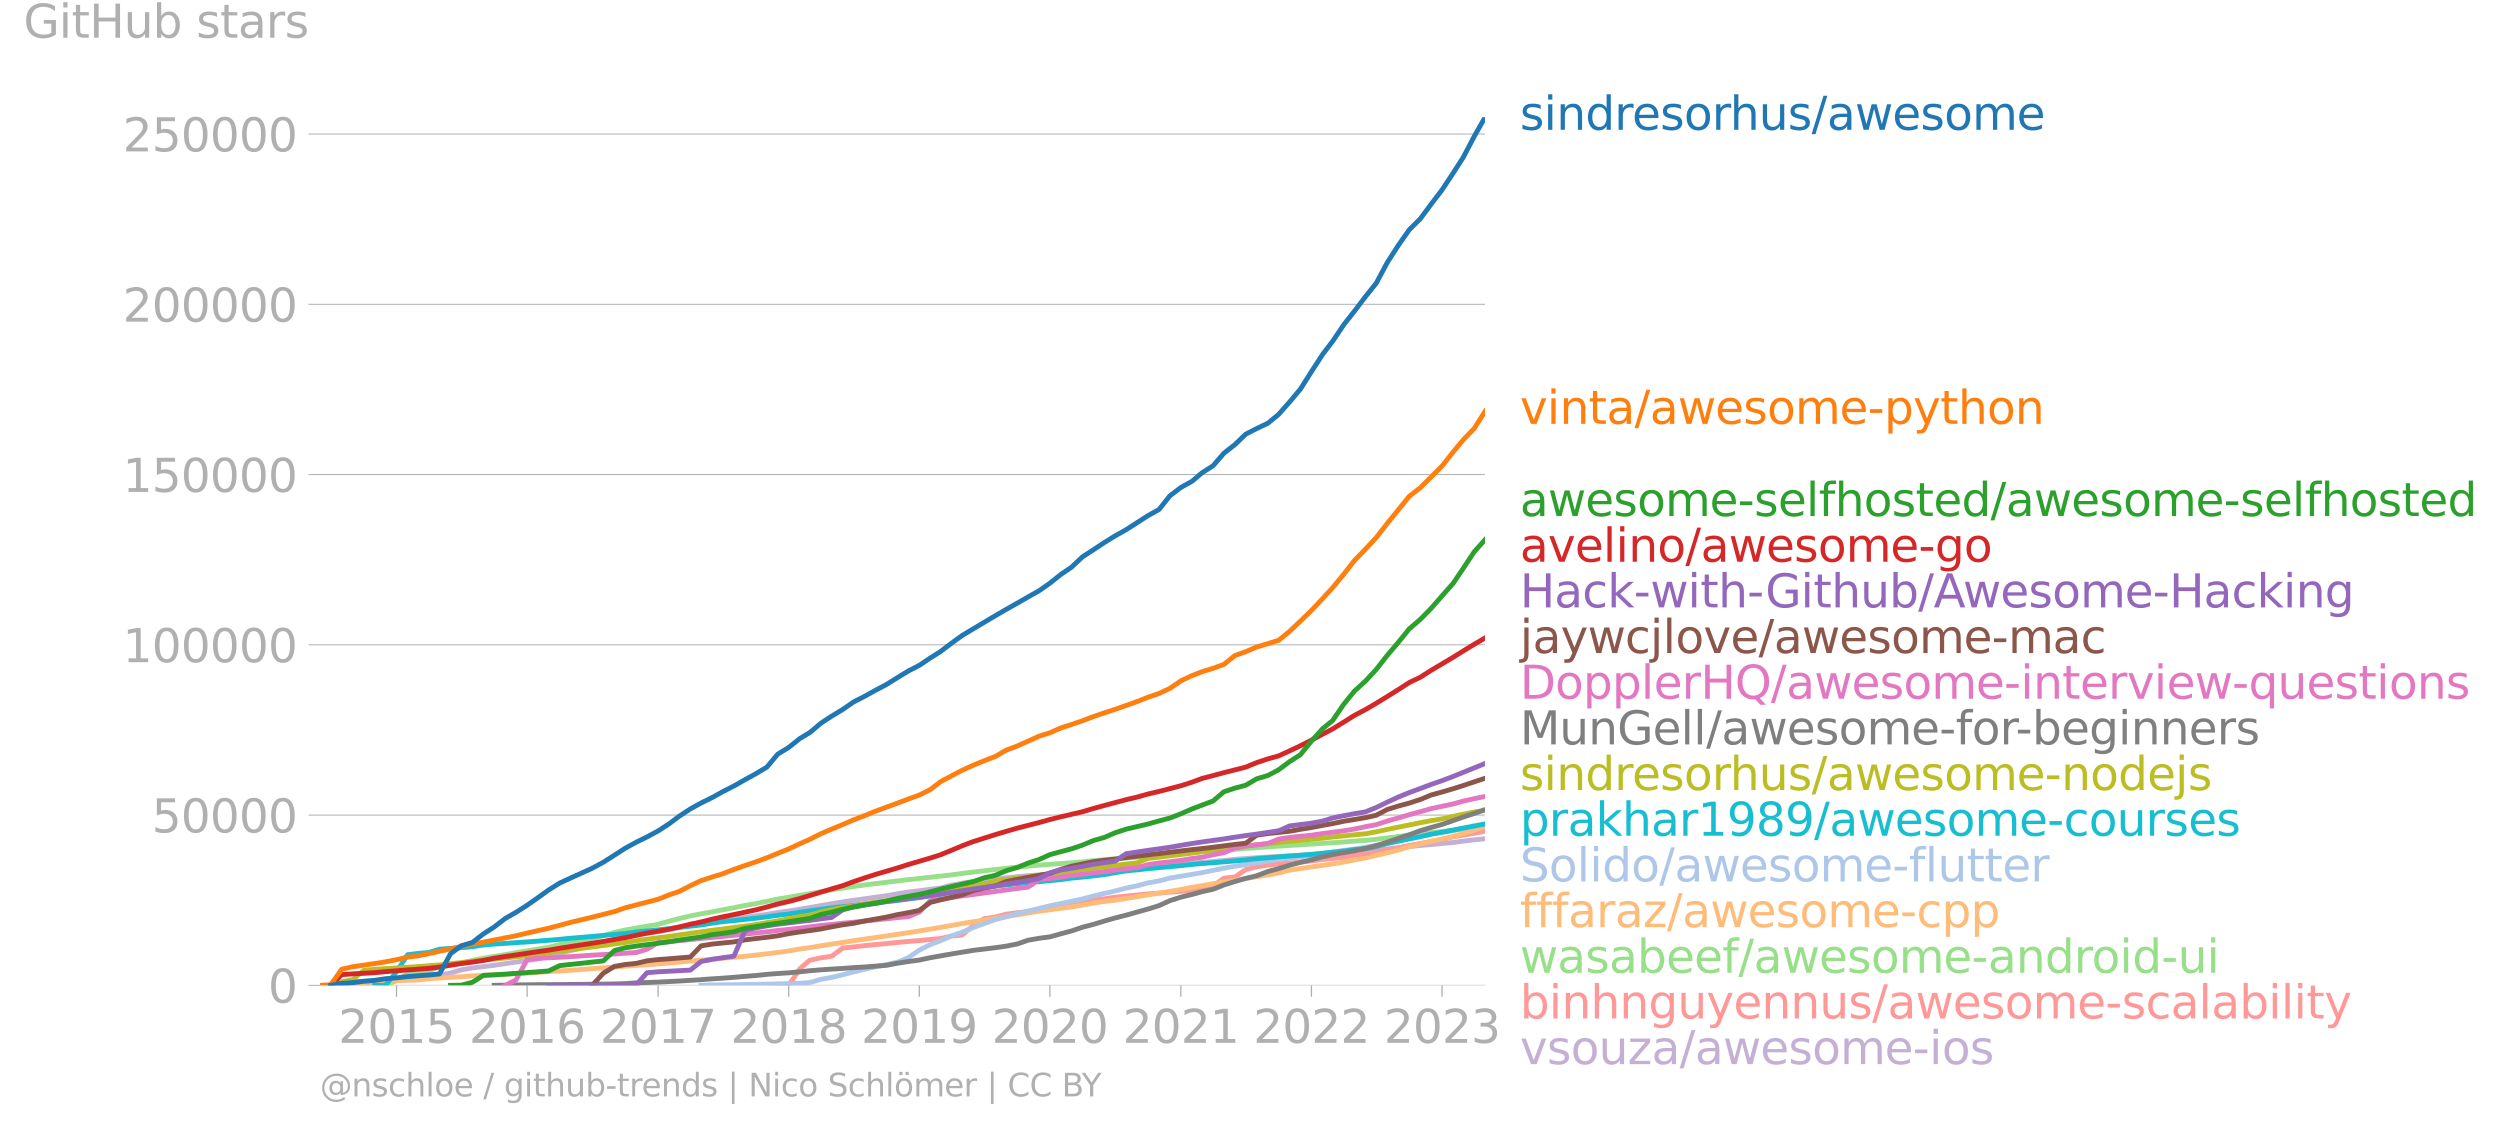 <svg xmlns="http://www.w3.org/2000/svg" xmlns:xlink="http://www.w3.org/1999/xlink" width="1021.771" height="460.762" viewBox="0 0 766.328 345.572"><defs><style>*{stroke-linejoin:round;stroke-linecap:butt}</style></defs><g id="figure_1"><path id="patch_1" d="M0 345.572h766.328V0H0v345.572z" style="fill:none"/><g id="axes_1"><path id="patch_2" d="M98.073 302.044h357.12V35.932H98.073v266.112z" style="fill:none"/><g id="matplotlib.axis_1"><g id="xtick_1"><g id="line2d_1"><defs><path id="m7d0ec78f55" d="M0 0v3.5" style="stroke:#b0b0b0;stroke-width:.4"/></defs><use xlink:href="#m7d0ec78f55" x="121.545" y="302.044" style="fill:#b0b0b0;stroke:#b0b0b0;stroke-width:.4"/></g><g id="text_1" style="fill:#b0b0b0" transform="matrix(.14 0 0 -.14 103.73 319.682)"><defs><path id="DejaVuSans-32" d="M1228 531h2203V0H469v531q359 372 979 998 621 627 780 809 303 340 423 576 121 236 121 464 0 372-261 606-261 235-680 235-297 0-627-103-329-103-704-313v638q381 153 712 231 332 78 607 78 725 0 1156-363 431-362 431-968 0-288-108-546-107-257-392-607-78-91-497-524-418-433-1181-1211z" transform="scale(.016)"/><path id="DejaVuSans-30" d="M2034 4250q-487 0-733-480-245-479-245-1442 0-959 245-1439 246-480 733-480 491 0 736 480 246 480 246 1439 0 963-246 1442-245 480-736 480zm0 500q785 0 1199-621 414-620 414-1801 0-1178-414-1799Q2819-91 2034-91q-784 0-1198 620-414 621-414 1799 0 1181 414 1801 414 621 1198 621z" transform="scale(.016)"/><path id="DejaVuSans-31" d="M794 531h1031v3560L703 3866v575l1116 225h631V531h1031V0H794v531z" transform="scale(.016)"/><path id="DejaVuSans-35" d="M691 4666h2478v-532H1269V2991q137 47 274 70 138 23 276 23 781 0 1237-428 457-428 457-1159 0-753-469-1171Q2575-91 1722-91q-294 0-599 50Q819 9 494 109v635q281-153 581-228t634-75q541 0 856 284 316 284 316 772 0 487-316 771-315 285-856 285-253 0-505-56-251-56-513-175v2344z" transform="scale(.016)"/></defs><use xlink:href="#DejaVuSans-32"/><use xlink:href="#DejaVuSans-30" x="63.623"/><use xlink:href="#DejaVuSans-31" x="127.246"/><use xlink:href="#DejaVuSans-35" x="190.869"/></g></g><g id="xtick_2"><use xlink:href="#m7d0ec78f55" id="line2d_2" x="161.578" y="302.044" style="fill:#b0b0b0;stroke:#b0b0b0;stroke-width:.4"/><g id="text_2" style="fill:#b0b0b0" transform="matrix(.14 0 0 -.14 143.763 319.682)"><defs><path id="DejaVuSans-36" d="M2113 2584q-425 0-674-291-248-290-248-796 0-503 248-796 249-292 674-292t673 292q248 293 248 796 0 506-248 796-248 291-673 291zm1253 1979v-575q-238 112-480 171-242 60-480 60-625 0-955-422-329-422-376-1275 184 272 462 417 279 145 613 145 703 0 1111-427 408-426 408-1160 0-719-425-1154Q2819-91 2113-91q-810 0-1238 620-428 621-428 1799 0 1106 525 1764t1409 658q238 0 480-47t505-140z" transform="scale(.016)"/></defs><use xlink:href="#DejaVuSans-32"/><use xlink:href="#DejaVuSans-30" x="63.623"/><use xlink:href="#DejaVuSans-31" x="127.246"/><use xlink:href="#DejaVuSans-36" x="190.869"/></g></g><g id="xtick_3"><use xlink:href="#m7d0ec78f55" id="line2d_3" x="201.721" y="302.044" style="fill:#b0b0b0;stroke:#b0b0b0;stroke-width:.4"/><g id="text_3" style="fill:#b0b0b0" transform="matrix(.14 0 0 -.14 183.906 319.682)"><defs><path id="DejaVuSans-37" d="M525 4666h3000v-269L1831 0h-659l1594 4134H525v532z" transform="scale(.016)"/></defs><use xlink:href="#DejaVuSans-32"/><use xlink:href="#DejaVuSans-30" x="63.623"/><use xlink:href="#DejaVuSans-31" x="127.246"/><use xlink:href="#DejaVuSans-37" x="190.869"/></g></g><g id="xtick_4"><use xlink:href="#m7d0ec78f55" id="line2d_4" x="241.755" y="302.044" style="fill:#b0b0b0;stroke:#b0b0b0;stroke-width:.4"/><g id="text_4" style="fill:#b0b0b0" transform="matrix(.14 0 0 -.14 223.94 319.682)"><defs><path id="DejaVuSans-38" d="M2034 2216q-450 0-708-241-257-241-257-662 0-422 257-663 258-241 708-241t709 242q260 243 260 662 0 421-258 662-257 241-711 241zm-631 268q-406 100-633 378-226 279-226 679 0 559 398 884 399 325 1092 325 697 0 1094-325t397-884q0-400-227-679-226-278-629-378 456-106 710-416 255-309 255-755 0-679-414-1042Q2806-91 2034-91q-771 0-1186 362-414 363-414 1042 0 446 256 755 257 310 713 416zm-231 997q0-362 226-565 227-203 636-203 407 0 636 203 230 203 230 565 0 363-230 566-229 203-636 203-409 0-636-203-226-203-226-566z" transform="scale(.016)"/></defs><use xlink:href="#DejaVuSans-32"/><use xlink:href="#DejaVuSans-30" x="63.623"/><use xlink:href="#DejaVuSans-31" x="127.246"/><use xlink:href="#DejaVuSans-38" x="190.869"/></g></g><g id="xtick_5"><use xlink:href="#m7d0ec78f55" id="line2d_5" x="281.788" y="302.044" style="fill:#b0b0b0;stroke:#b0b0b0;stroke-width:.4"/><g id="text_5" style="fill:#b0b0b0" transform="matrix(.14 0 0 -.14 263.973 319.682)"><defs><path id="DejaVuSans-39" d="M703 97v575q238-113 481-172 244-59 479-59 625 0 954 420 330 420 377 1277-181-269-460-413-278-144-615-144-700 0-1108 423-408 424-408 1159 0 718 425 1152 425 435 1131 435 810 0 1236-621 427-620 427-1801 0-1103-524-1761Q2575-91 1691-91q-238 0-482 47Q966 3 703 97zm1256 1978q425 0 673 290 249 291 249 798 0 503-249 795-248 292-673 292t-673-292q-248-292-248-795 0-507 248-798 248-290 673-290z" transform="scale(.016)"/></defs><use xlink:href="#DejaVuSans-32"/><use xlink:href="#DejaVuSans-30" x="63.623"/><use xlink:href="#DejaVuSans-31" x="127.246"/><use xlink:href="#DejaVuSans-39" x="190.869"/></g></g><g id="xtick_6"><use xlink:href="#m7d0ec78f55" id="line2d_6" x="321.822" y="302.044" style="fill:#b0b0b0;stroke:#b0b0b0;stroke-width:.4"/><g id="text_6" style="fill:#b0b0b0" transform="matrix(.14 0 0 -.14 304.007 319.682)"><use xlink:href="#DejaVuSans-32"/><use xlink:href="#DejaVuSans-30" x="63.623"/><use xlink:href="#DejaVuSans-32" x="127.246"/><use xlink:href="#DejaVuSans-30" x="190.869"/></g></g><g id="xtick_7"><use xlink:href="#m7d0ec78f55" id="line2d_7" x="361.965" y="302.044" style="fill:#b0b0b0;stroke:#b0b0b0;stroke-width:.4"/><g id="text_7" style="fill:#b0b0b0" transform="matrix(.14 0 0 -.14 344.15 319.682)"><use xlink:href="#DejaVuSans-32"/><use xlink:href="#DejaVuSans-30" x="63.623"/><use xlink:href="#DejaVuSans-32" x="127.246"/><use xlink:href="#DejaVuSans-31" x="190.869"/></g></g><g id="xtick_8"><use xlink:href="#m7d0ec78f55" id="line2d_8" x="401.998" y="302.044" style="fill:#b0b0b0;stroke:#b0b0b0;stroke-width:.4"/><g id="text_8" style="fill:#b0b0b0" transform="matrix(.14 0 0 -.14 384.183 319.682)"><use xlink:href="#DejaVuSans-32"/><use xlink:href="#DejaVuSans-30" x="63.623"/><use xlink:href="#DejaVuSans-32" x="127.246"/><use xlink:href="#DejaVuSans-32" x="190.869"/></g></g><g id="xtick_9"><use xlink:href="#m7d0ec78f55" id="line2d_9" x="442.031" y="302.044" style="fill:#b0b0b0;stroke:#b0b0b0;stroke-width:.4"/><g id="text_9" style="fill:#b0b0b0" transform="matrix(.14 0 0 -.14 424.216 319.682)"><defs><path id="DejaVuSans-33" d="M2597 2516q453-97 707-404 255-306 255-756 0-690-475-1069Q2609-91 1734-91q-293 0-604 58T488 141v609q262-153 574-231 313-78 654-78 593 0 904 234t311 681q0 413-289 645-289 233-804 233h-544v519h569q465 0 712 186t247 536q0 359-255 551-254 193-729 193-260 0-557-57-297-56-653-174v562q360 100 674 150t592 50q719 0 1137-327 419-326 419-882 0-388-222-655t-631-370z" transform="scale(.016)"/></defs><use xlink:href="#DejaVuSans-32"/><use xlink:href="#DejaVuSans-30" x="63.623"/><use xlink:href="#DejaVuSans-32" x="127.246"/><use xlink:href="#DejaVuSans-33" x="190.869"/></g></g></g><g id="matplotlib.axis_2"><g id="ytick_1"><path id="line2d_10" d="M98.073 302.044h357.12" clip-path="url(#pfaa4aaa381)" style="fill:none;stroke:#b0b0b0;stroke-width:.3;stroke-linecap:square"/><g id="line2d_11"><defs><path id="mae42eca75f" d="M0 0h-3.5" style="stroke:#b0b0b0;stroke-width:.3"/></defs><use xlink:href="#mae42eca75f" x="98.073" y="302.044" style="fill:#b0b0b0;stroke:#b0b0b0;stroke-width:.3"/></g><use xlink:href="#DejaVuSans-30" id="text_10" style="fill:#b0b0b0" transform="matrix(.14 0 0 -.14 82.166 307.363)"/></g><g id="ytick_2"><path id="line2d_12" d="M98.073 249.853h357.12" clip-path="url(#pfaa4aaa381)" style="fill:none;stroke:#b0b0b0;stroke-width:.3;stroke-linecap:square"/><use xlink:href="#mae42eca75f" id="line2d_13" x="98.073" y="249.853" style="fill:#b0b0b0;stroke:#b0b0b0;stroke-width:.3"/><g id="text_11" style="fill:#b0b0b0" transform="matrix(.14 0 0 -.14 46.536 255.172)"><use xlink:href="#DejaVuSans-35"/><use xlink:href="#DejaVuSans-30" x="63.623"/><use xlink:href="#DejaVuSans-30" x="127.246"/><use xlink:href="#DejaVuSans-30" x="190.869"/><use xlink:href="#DejaVuSans-30" x="254.492"/></g></g><g id="ytick_3"><path id="line2d_14" d="M98.073 197.661h357.12" clip-path="url(#pfaa4aaa381)" style="fill:none;stroke:#b0b0b0;stroke-width:.3;stroke-linecap:square"/><use xlink:href="#mae42eca75f" id="line2d_15" x="98.073" y="197.661" style="fill:#b0b0b0;stroke:#b0b0b0;stroke-width:.3"/><g id="text_12" style="fill:#b0b0b0" transform="matrix(.14 0 0 -.14 37.628 202.98)"><use xlink:href="#DejaVuSans-31"/><use xlink:href="#DejaVuSans-30" x="63.623"/><use xlink:href="#DejaVuSans-30" x="127.246"/><use xlink:href="#DejaVuSans-30" x="190.869"/><use xlink:href="#DejaVuSans-30" x="254.492"/><use xlink:href="#DejaVuSans-30" x="318.115"/></g></g><g id="ytick_4"><path id="line2d_16" d="M98.073 145.47h357.12" clip-path="url(#pfaa4aaa381)" style="fill:none;stroke:#b0b0b0;stroke-width:.3;stroke-linecap:square"/><use xlink:href="#mae42eca75f" id="line2d_17" x="98.073" y="145.469" style="fill:#b0b0b0;stroke:#b0b0b0;stroke-width:.3"/><g id="text_13" style="fill:#b0b0b0" transform="matrix(.14 0 0 -.14 37.628 150.788)"><use xlink:href="#DejaVuSans-31"/><use xlink:href="#DejaVuSans-35" x="63.623"/><use xlink:href="#DejaVuSans-30" x="127.246"/><use xlink:href="#DejaVuSans-30" x="190.869"/><use xlink:href="#DejaVuSans-30" x="254.492"/><use xlink:href="#DejaVuSans-30" x="318.115"/></g></g><g id="ytick_5"><path id="line2d_18" d="M98.073 93.278h357.12" clip-path="url(#pfaa4aaa381)" style="fill:none;stroke:#b0b0b0;stroke-width:.3;stroke-linecap:square"/><use xlink:href="#mae42eca75f" id="line2d_19" x="98.073" y="93.278" style="fill:#b0b0b0;stroke:#b0b0b0;stroke-width:.3"/><g id="text_14" style="fill:#b0b0b0" transform="matrix(.14 0 0 -.14 37.628 98.597)"><use xlink:href="#DejaVuSans-32"/><use xlink:href="#DejaVuSans-30" x="63.623"/><use xlink:href="#DejaVuSans-30" x="127.246"/><use xlink:href="#DejaVuSans-30" x="190.869"/><use xlink:href="#DejaVuSans-30" x="254.492"/><use xlink:href="#DejaVuSans-30" x="318.115"/></g></g><g id="ytick_6"><path id="line2d_20" d="M98.073 41.086h357.12" clip-path="url(#pfaa4aaa381)" style="fill:none;stroke:#b0b0b0;stroke-width:.3;stroke-linecap:square"/><use xlink:href="#mae42eca75f" id="line2d_21" x="98.073" y="41.086" style="fill:#b0b0b0;stroke:#b0b0b0;stroke-width:.3"/><g id="text_15" style="fill:#b0b0b0" transform="matrix(.14 0 0 -.14 37.628 46.405)"><use xlink:href="#DejaVuSans-32"/><use xlink:href="#DejaVuSans-35" x="63.623"/><use xlink:href="#DejaVuSans-30" x="127.246"/><use xlink:href="#DejaVuSans-30" x="190.869"/><use xlink:href="#DejaVuSans-30" x="254.492"/><use xlink:href="#DejaVuSans-30" x="318.115"/></g></g><g id="text_16" style="fill:#b0b0b0" transform="matrix(.14 0 0 -.14 7.2 11.563)"><defs><path id="DejaVuSans-47" d="M3809 666v1253H2778v519h1656V434q-365-259-806-392-440-133-940-133-1094 0-1712 639-617 640-617 1780 0 1144 617 1783 618 639 1712 639 456 0 867-113 411-112 758-331v-672q-350 297-744 447t-828 150q-857 0-1287-478-429-478-429-1425 0-944 429-1422 430-478 1287-478 334 0 596 58 263 58 472 180z" transform="scale(.016)"/><path id="DejaVuSans-69" d="M603 3500h575V0H603v3500zm0 1363h575v-729H603v729z" transform="scale(.016)"/><path id="DejaVuSans-74" d="M1172 4494v-994h1184v-447H1172V1153q0-428 117-550t477-122h590V0h-590q-666 0-919 248-253 249-253 905v1900H172v447h422v994h578z" transform="scale(.016)"/><path id="DejaVuSans-48" d="M628 4666h631V2753h2294v1913h631V0h-631v2222H1259V0H628v4666z" transform="scale(.016)"/><path id="DejaVuSans-75" d="M544 1381v2119h575V1403q0-497 193-746 194-248 582-248 465 0 735 297 271 297 271 810v1984h575V0h-575v538q-209-319-486-474-276-155-642-155-603 0-916 375-312 375-312 1097zm1447 2203z" transform="scale(.016)"/><path id="DejaVuSans-62" d="M3116 1747q0 634-261 995t-717 361q-457 0-718-361t-261-995q0-634 261-995t718-361q456 0 717 361t261 995zM1159 2969q182 312 458 463 277 152 661 152 638 0 1036-506 399-506 399-1331T3314 415Q2916-91 2278-91q-384 0-661 152-276 152-458 464V0H581v4863h578V2969z" transform="scale(.016)"/><path id="DejaVuSans-73" d="M2834 3397v-544q-243 125-506 187-262 63-544 63-428 0-642-131t-214-394q0-200 153-314t616-217l197-44q612-131 870-370t258-667q0-488-386-773Q2250-91 1575-91q-281 0-586 55T347 128v594q319-166 628-249 309-82 613-82 406 0 624 139 219 139 219 392 0 234-158 359-157 125-692 241l-200 47q-534 112-772 345-237 233-237 639 0 494 350 762 350 269 994 269 318 0 599-47 282-46 519-140z" transform="scale(.016)"/><path id="DejaVuSans-61" d="M2194 1759q-697 0-966-159t-269-544q0-306 202-486 202-179 548-179 479 0 768 339t289 901v128h-572zm1147 238V0h-575v531q-197-318-491-470T1556-91q-537 0-855 302-317 302-317 808 0 590 395 890 396 300 1180 300h807v57q0 397-261 614t-733 217q-300 0-585-72-284-72-546-216v532q315 122 612 182 297 61 578 61 760 0 1135-394 375-393 375-1193z" transform="scale(.016)"/><path id="DejaVuSans-72" d="M2631 2963q-97 56-211 82-114 27-251 27-488 0-749-317t-261-911V0H581v3500h578v-544q182 319 472 473 291 155 707 155 59 0 131-8 72-7 159-23l3-590z" transform="scale(.016)"/></defs><use xlink:href="#DejaVuSans-47"/><use xlink:href="#DejaVuSans-69" x="77.49"/><use xlink:href="#DejaVuSans-74" x="105.273"/><use xlink:href="#DejaVuSans-48" x="144.482"/><use xlink:href="#DejaVuSans-75" x="219.678"/><use xlink:href="#DejaVuSans-62" x="283.057"/><use xlink:href="#DejaVuSans-20" x="346.533"/><use xlink:href="#DejaVuSans-73" x="378.32"/><use xlink:href="#DejaVuSans-74" x="430.42"/><use xlink:href="#DejaVuSans-61" x="469.629"/><use xlink:href="#DejaVuSans-72" x="530.908"/><use xlink:href="#DejaVuSans-73" x="572.021"/></g></g><path id="line2d_22" d="m101.364 302.044 3.4-.77 3.4-.349 3.29-.113 3.4-.15 3.29-.147 3.4-.207 3.4-.224 3.072-.262 3.4-.554 3.29-.378 3.4-.603 3.291-1.004 3.4-.578 3.4-.42 3.29-.393 3.4-.514 3.291-.464 3.4-.504 3.4-.49 3.181-.82 3.4-.872 3.29-.822 3.4-.826 3.291-.972 3.4-.858 3.4-.838 3.29-.7 3.4-.582 3.291-.562 3.4-.508 3.4-.582 3.071-.666 3.4-.693 3.291-.579 3.4-.471 3.29-.46 3.4-.459 3.4-.452 3.291-.445 3.4-.49 3.29-.545 3.4-.465 3.4-.564 3.072-.494 3.4-.607 3.29-.564 3.4-.567 3.29-.473 3.401-.479 3.4-.492 3.29-.441 3.4-.601 3.291-.533 3.4-.399 3.4-.46 3.071-.368 3.4-.904 3.29-.573 3.4-.522 3.291-.432 3.4-.376 3.4-.32 3.29-.344 3.401-.3 3.29-.27 3.4-.266 3.4-.241 3.181-.246 3.4-.275 3.29-.346 3.401-.266 3.29-.256 3.4-.238 3.4-.253 3.291-.218 3.4-.191 3.29-.225 3.4-.273 3.4-.312 3.072-.225 3.4-.246 3.29-.314 3.4-.362 3.29-.254 3.4-.25 3.401-.204 3.29-.158 3.4-.223 3.29-.185 3.401-.202 3.4-.22 3.071-.166 3.4-.216 3.29-.232 3.4-.178 3.291-.305 3.4-.4 3.4-.358 3.29-.359 3.4-.34 3.291-.292 3.4-.317 3.4-.307 3.072-.424 3.4-.39 3.29-.33" clip-path="url(#pfaa4aaa381)" style="fill:none;stroke:#c5b0d5;stroke-width:1.5;stroke-linecap:square"/><path id="line2d_23" d="m238.355 302.044 3.4-.006 3.4-5.077 3.07-2.626 3.401-.723 3.29-.493 3.4-2.513 3.29-.344 3.401-.4 3.4-.333 3.29-.283 3.4-.36 3.291-.291 3.4-.288 3.4-.32 3.071-.292 3.4-.75 3.29-.356 3.4-2.896 3.291-2.078 3.4-.489 3.4-.902 3.29-.427 3.401-.357 3.29-.329 3.4-.3 3.4-.904 3.181-1.284 3.4-.465 3.29-.322 3.401-.327 3.29-.482 3.4-.349 3.4-.346 3.291-.314 3.4-.268 3.29-.286 3.4-.23 3.4-.28 3.072-.508 3.4-.864 3.29-2.383 3.4-.379 3.29-2.25 3.4-.88 3.401-.506 3.29-.342 3.4-.316 3.29-.26 3.401-.353 3.4-.474 3.071-.317 3.4-.305 3.29-.69 3.4-.303 3.291-.561 3.4-.747 3.4-.637 3.29-.699 3.4-.625 3.291-.613 3.4-.567 3.4-.883 3.072-.508 3.4-.572 3.29-.617" clip-path="url(#pfaa4aaa381)" style="fill:none;stroke:#ff9896;stroke-width:1.5;stroke-linecap:square"/><path id="line2d_24" d="m118.145 302.044 3.4-1.474 3.4-2.106 3.07-.36 3.401-.52 3.29-1.245 3.4-.528 3.291-.551 3.4-.871 3.4-.646 3.29-.577 3.4-.554 3.291-.596 3.4-.567 3.4-.527 3.181-.544 3.4-.852 3.29-.644 3.4-.647 3.291-.56 3.4-.861 3.4-.981 3.29-.752 3.4-.58 3.291-.594 3.4-.567 3.4-.972 3.071-.8 3.4-.806 3.291-.637 3.4-.594 3.29-.658 3.4-.627 3.4-.702 3.291-.548 3.4-.7 3.29-.682 3.4-.566 3.4-.59 3.072-.488 3.4-.623 3.29-.57 3.4-.558 3.29-.474 3.401-.47 3.4-.42 3.29-.398 3.4-.407 3.291-.41 3.4-.349 3.4-.396 3.071-.328 3.4-.385 3.29-.443 3.4-.415 3.291-.387 3.4-.394 3.4-.368 3.29-.363 3.401-.312 3.29-.286 3.4-.267 3.4-.245 3.181-.214 3.4-.297 3.29-.37 3.401-.281 3.29-.273 3.4-.255 3.4-.268 3.291-.288 3.4-.25 3.29-.285 3.4-.272 3.4-.287 3.072-.218 3.4-.276 3.29-.274 3.4-.24 3.29-.264 3.4-.224 3.401-.234 3.29-.253 3.4-.212 3.29-.196 3.401-.228 3.4-.223 3.071-.187 3.4-.23 3.29-.28 3.4-.217 3.291-.326 3.4-.44 3.4-.435 3.29-.41 3.4-.366 3.291-.382 3.4-.36 3.4-.396 3.072-.353 3.4-.397 3.29-.343" clip-path="url(#pfaa4aaa381)" style="fill:none;stroke:#98df8a;stroke-width:1.5;stroke-linecap:square"/><g id="text_17" style="fill:#1f77b4" transform="matrix(.14 0 0 -.14 465.907 39.796)"><defs><path id="DejaVuSans-6e" d="M3513 2113V0h-575v2094q0 497-194 743-194 247-581 247-466 0-735-297-269-296-269-809V0H581v3500h578v-544q207 316 486 472 280 156 646 156 603 0 912-373 310-373 310-1098z" transform="scale(.016)"/><path id="DejaVuSans-64" d="M2906 2969v1894h575V0h-575v525q-181-312-458-464-276-152-664-152-634 0-1033 506-398 507-398 1332t398 1331q399 506 1033 506 388 0 664-152 277-151 458-463zM947 1747q0-634 261-995t717-361q456 0 718 361 263 361 263 995t-263 995q-262 361-718 361t-717-361q-261-361-261-995z" transform="scale(.016)"/><path id="DejaVuSans-65" d="M3597 1894v-281H953q38-594 358-905t892-311q331 0 642 81t618 244V178Q3153 47 2828-22t-659-69q-838 0-1327 487-489 488-489 1320 0 859 464 1363 464 505 1252 505 706 0 1117-455 411-454 411-1235zm-575 169q-6 471-264 752-258 282-683 282-481 0-770-272t-333-766l2050 4z" transform="scale(.016)"/><path id="DejaVuSans-6f" d="M1959 3097q-462 0-731-361t-269-989q0-628 267-989 268-361 733-361 460 0 728 362 269 363 269 988 0 622-269 986-268 364-728 364zm0 487q750 0 1178-488 429-487 429-1349 0-859-429-1349Q2709-91 1959-91q-753 0-1180 489-426 490-426 1349 0 862 426 1349 427 488 1180 488z" transform="scale(.016)"/><path id="DejaVuSans-68" d="M3513 2113V0h-575v2094q0 497-194 743-194 247-581 247-466 0-735-297-269-296-269-809V0H581v4863h578V2956q207 316 486 472 280 156 646 156 603 0 912-373 310-373 310-1098z" transform="scale(.016)"/><path id="DejaVuSans-2f" d="M1625 4666h531L531-594H0l1625 5260z" transform="scale(.016)"/><path id="DejaVuSans-77" d="M269 3500h575l719-2731 715 2731h678l719-2731 716 2731h575L4050 0h-678l-753 2869L1863 0h-679L269 3500z" transform="scale(.016)"/><path id="DejaVuSans-6d" d="M3328 2828q216 388 516 572t706 184q547 0 844-383 297-382 297-1088V0h-578v2094q0 503-179 746-178 244-543 244-447 0-707-297-259-296-259-809V0h-578v2094q0 506-178 748t-550 242q-441 0-701-298-259-298-259-808V0H581v3500h578v-544q197 322 472 475t653 153q382 0 649-194 267-193 395-562z" transform="scale(.016)"/></defs><use xlink:href="#DejaVuSans-73"/><use xlink:href="#DejaVuSans-69" x="52.1"/><use xlink:href="#DejaVuSans-6e" x="79.883"/><use xlink:href="#DejaVuSans-64" x="143.262"/><use xlink:href="#DejaVuSans-72" x="206.738"/><use xlink:href="#DejaVuSans-65" x="245.602"/><use xlink:href="#DejaVuSans-73" x="307.125"/><use xlink:href="#DejaVuSans-6f" x="359.225"/><use xlink:href="#DejaVuSans-72" x="420.406"/><use xlink:href="#DejaVuSans-68" x="459.77"/><use xlink:href="#DejaVuSans-75" x="523.148"/><use xlink:href="#DejaVuSans-73" x="586.527"/><use xlink:href="#DejaVuSans-2f" x="638.627"/><use xlink:href="#DejaVuSans-61" x="672.318"/><use xlink:href="#DejaVuSans-77" x="733.598"/><use xlink:href="#DejaVuSans-65" x="815.385"/><use xlink:href="#DejaVuSans-73" x="876.908"/><use xlink:href="#DejaVuSans-6f" x="929.008"/><use xlink:href="#DejaVuSans-6d" x="990.189"/><use xlink:href="#DejaVuSans-65" x="1087.602"/></g><g id="text_18" style="fill:#ff7f0e" transform="matrix(.14 0 0 -.14 465.907 129.924)"><defs><path id="DejaVuSans-76" d="M191 3500h609L1894 563l1094 2937h609L2284 0h-781L191 3500z" transform="scale(.016)"/><path id="DejaVuSans-2d" d="M313 2009h1684v-512H313v512z" transform="scale(.016)"/><path id="DejaVuSans-70" d="M1159 525v-1856H581v4831h578v-531q182 312 458 463 277 152 661 152 638 0 1036-506 399-506 399-1331T3314 415Q2916-91 2278-91q-384 0-661 152-276 152-458 464zm1957 1222q0 634-261 995t-717 361q-457 0-718-361t-261-995q0-634 261-995t718-361q456 0 717 361t261 995z" transform="scale(.016)"/><path id="DejaVuSans-79" d="M2059-325q-243-625-475-815-231-191-618-191H506v481h338q237 0 368 113 132 112 291 531l103 262L191 3500h609L1894 763l1094 2737h609L2059-325z" transform="scale(.016)"/></defs><use xlink:href="#DejaVuSans-76"/><use xlink:href="#DejaVuSans-69" x="59.18"/><use xlink:href="#DejaVuSans-6e" x="86.963"/><use xlink:href="#DejaVuSans-74" x="150.342"/><use xlink:href="#DejaVuSans-61" x="189.551"/><use xlink:href="#DejaVuSans-2f" x="250.83"/><use xlink:href="#DejaVuSans-61" x="284.521"/><use xlink:href="#DejaVuSans-77" x="345.801"/><use xlink:href="#DejaVuSans-65" x="427.588"/><use xlink:href="#DejaVuSans-73" x="489.111"/><use xlink:href="#DejaVuSans-6f" x="541.211"/><use xlink:href="#DejaVuSans-6d" x="602.393"/><use xlink:href="#DejaVuSans-65" x="699.805"/><use xlink:href="#DejaVuSans-2d" x="761.328"/><use xlink:href="#DejaVuSans-70" x="797.412"/><use xlink:href="#DejaVuSans-79" x="860.889"/><use xlink:href="#DejaVuSans-74" x="920.068"/><use xlink:href="#DejaVuSans-68" x="959.277"/><use xlink:href="#DejaVuSans-6f" x="1022.656"/><use xlink:href="#DejaVuSans-6e" x="1083.838"/></g><g id="text_19" style="fill:#2ca02c" transform="matrix(.14 0 0 -.14 465.907 158.188)"><defs><path id="DejaVuSans-6c" d="M603 4863h575V0H603v4863z" transform="scale(.016)"/><path id="DejaVuSans-66" d="M2375 4863v-479h-550q-309 0-430-125-120-125-120-450v-309h947v-447h-947V0H697v3053H147v447h550v244q0 584 272 851 272 268 862 268h544z" transform="scale(.016)"/></defs><use xlink:href="#DejaVuSans-61"/><use xlink:href="#DejaVuSans-77" x="61.279"/><use xlink:href="#DejaVuSans-65" x="143.066"/><use xlink:href="#DejaVuSans-73" x="204.59"/><use xlink:href="#DejaVuSans-6f" x="256.689"/><use xlink:href="#DejaVuSans-6d" x="317.871"/><use xlink:href="#DejaVuSans-65" x="415.283"/><use xlink:href="#DejaVuSans-2d" x="476.807"/><use xlink:href="#DejaVuSans-73" x="512.891"/><use xlink:href="#DejaVuSans-65" x="564.99"/><use xlink:href="#DejaVuSans-6c" x="626.514"/><use xlink:href="#DejaVuSans-66" x="654.297"/><use xlink:href="#DejaVuSans-68" x="689.502"/><use xlink:href="#DejaVuSans-6f" x="752.881"/><use xlink:href="#DejaVuSans-73" x="814.063"/><use xlink:href="#DejaVuSans-74" x="866.162"/><use xlink:href="#DejaVuSans-65" x="905.371"/><use xlink:href="#DejaVuSans-64" x="966.895"/><use xlink:href="#DejaVuSans-2f" x="1030.371"/><use xlink:href="#DejaVuSans-61" x="1064.063"/><use xlink:href="#DejaVuSans-77" x="1125.342"/><use xlink:href="#DejaVuSans-65" x="1207.129"/><use xlink:href="#DejaVuSans-73" x="1268.652"/><use xlink:href="#DejaVuSans-6f" x="1320.752"/><use xlink:href="#DejaVuSans-6d" x="1381.934"/><use xlink:href="#DejaVuSans-65" x="1479.346"/><use xlink:href="#DejaVuSans-2d" x="1540.869"/><use xlink:href="#DejaVuSans-73" x="1576.953"/><use xlink:href="#DejaVuSans-65" x="1629.053"/><use xlink:href="#DejaVuSans-6c" x="1690.576"/><use xlink:href="#DejaVuSans-66" x="1718.359"/><use xlink:href="#DejaVuSans-68" x="1753.564"/><use xlink:href="#DejaVuSans-6f" x="1816.943"/><use xlink:href="#DejaVuSans-73" x="1878.125"/><use xlink:href="#DejaVuSans-74" x="1930.225"/><use xlink:href="#DejaVuSans-65" x="1969.434"/><use xlink:href="#DejaVuSans-64" x="2030.957"/></g><g id="text_20" style="fill:#d62728" transform="matrix(.14 0 0 -.14 465.907 172.188)"><defs><path id="DejaVuSans-67" d="M2906 1791q0 625-258 968-257 344-723 344-462 0-720-344-258-343-258-968 0-622 258-966t720-344q466 0 723 344 258 344 258 966zm575-1357q0-893-397-1329-396-436-1215-436-303 0-572 45t-522 139v559q253-137 500-202 247-66 503-66 566 0 847 295t281 892v285q-178-310-456-463T1784 0Q1141 0 747 490 353 981 353 1791q0 812 394 1302 394 491 1037 491 388 0 666-153t456-462v531h575V434z" transform="scale(.016)"/></defs><use xlink:href="#DejaVuSans-61"/><use xlink:href="#DejaVuSans-76" x="61.279"/><use xlink:href="#DejaVuSans-65" x="120.459"/><use xlink:href="#DejaVuSans-6c" x="181.982"/><use xlink:href="#DejaVuSans-69" x="209.766"/><use xlink:href="#DejaVuSans-6e" x="237.549"/><use xlink:href="#DejaVuSans-6f" x="300.928"/><use xlink:href="#DejaVuSans-2f" x="362.109"/><use xlink:href="#DejaVuSans-61" x="395.801"/><use xlink:href="#DejaVuSans-77" x="457.08"/><use xlink:href="#DejaVuSans-65" x="538.867"/><use xlink:href="#DejaVuSans-73" x="600.391"/><use xlink:href="#DejaVuSans-6f" x="652.49"/><use xlink:href="#DejaVuSans-6d" x="713.672"/><use xlink:href="#DejaVuSans-65" x="811.084"/><use xlink:href="#DejaVuSans-2d" x="872.607"/><use xlink:href="#DejaVuSans-67" x="908.691"/><use xlink:href="#DejaVuSans-6f" x="972.168"/></g><g id="text_21" style="fill:#9467bd" transform="matrix(.14 0 0 -.14 465.907 186.188)"><defs><path id="DejaVuSans-63" d="M3122 3366v-538q-244 135-489 202t-495 67q-560 0-870-355-309-354-309-995t309-996q310-354 870-354 250 0 495 67t489 202V134Q2881 22 2623-34q-257-57-548-57-791 0-1257 497-465 497-465 1341 0 856 470 1346 471 491 1290 491 265 0 518-55 253-54 491-163z" transform="scale(.016)"/><path id="DejaVuSans-6b" d="M581 4863h578V1991l1716 1509h734L1753 1863 3688 0h-750L1159 1709V0H581v4863z" transform="scale(.016)"/><path id="DejaVuSans-41" d="m2188 4044-857-2322h1716l-859 2322zm-357 622h716L4325 0h-656l-425 1197H1141L716 0H50l1781 4666z" transform="scale(.016)"/></defs><use xlink:href="#DejaVuSans-48"/><use xlink:href="#DejaVuSans-61" x="75.195"/><use xlink:href="#DejaVuSans-63" x="136.475"/><use xlink:href="#DejaVuSans-6b" x="191.455"/><use xlink:href="#DejaVuSans-2d" x="249.365"/><use xlink:href="#DejaVuSans-77" x="285.449"/><use xlink:href="#DejaVuSans-69" x="367.236"/><use xlink:href="#DejaVuSans-74" x="395.02"/><use xlink:href="#DejaVuSans-68" x="434.229"/><use xlink:href="#DejaVuSans-2d" x="497.607"/><use xlink:href="#DejaVuSans-47" x="537.316"/><use xlink:href="#DejaVuSans-69" x="614.807"/><use xlink:href="#DejaVuSans-74" x="642.59"/><use xlink:href="#DejaVuSans-68" x="681.799"/><use xlink:href="#DejaVuSans-75" x="745.178"/><use xlink:href="#DejaVuSans-62" x="808.557"/><use xlink:href="#DejaVuSans-2f" x="872.033"/><use xlink:href="#DejaVuSans-41" x="905.725"/><use xlink:href="#DejaVuSans-77" x="970.133"/><use xlink:href="#DejaVuSans-65" x="1051.92"/><use xlink:href="#DejaVuSans-73" x="1113.443"/><use xlink:href="#DejaVuSans-6f" x="1165.543"/><use xlink:href="#DejaVuSans-6d" x="1226.725"/><use xlink:href="#DejaVuSans-65" x="1324.137"/><use xlink:href="#DejaVuSans-2d" x="1385.66"/><use xlink:href="#DejaVuSans-48" x="1421.744"/><use xlink:href="#DejaVuSans-61" x="1496.939"/><use xlink:href="#DejaVuSans-63" x="1558.219"/><use xlink:href="#DejaVuSans-6b" x="1613.199"/><use xlink:href="#DejaVuSans-69" x="1671.109"/><use xlink:href="#DejaVuSans-6e" x="1698.893"/><use xlink:href="#DejaVuSans-67" x="1762.271"/></g><g id="text_22" style="fill:#8c564b" transform="matrix(.14 0 0 -.14 465.907 200.188)"><defs><path id="DejaVuSans-6a" d="M603 3500h575V-63q0-668-255-968-254-300-820-300h-219v487H38q328 0 446 152Q603-541 603-63v3563zm0 1363h575v-729H603v729z" transform="scale(.016)"/></defs><use xlink:href="#DejaVuSans-6a"/><use xlink:href="#DejaVuSans-61" x="27.783"/><use xlink:href="#DejaVuSans-79" x="89.063"/><use xlink:href="#DejaVuSans-77" x="148.242"/><use xlink:href="#DejaVuSans-63" x="230.029"/><use xlink:href="#DejaVuSans-6a" x="285.01"/><use xlink:href="#DejaVuSans-6c" x="312.793"/><use xlink:href="#DejaVuSans-6f" x="340.576"/><use xlink:href="#DejaVuSans-76" x="401.758"/><use xlink:href="#DejaVuSans-65" x="460.938"/><use xlink:href="#DejaVuSans-2f" x="522.461"/><use xlink:href="#DejaVuSans-61" x="556.152"/><use xlink:href="#DejaVuSans-77" x="617.432"/><use xlink:href="#DejaVuSans-65" x="699.219"/><use xlink:href="#DejaVuSans-73" x="760.742"/><use xlink:href="#DejaVuSans-6f" x="812.842"/><use xlink:href="#DejaVuSans-6d" x="874.023"/><use xlink:href="#DejaVuSans-65" x="971.436"/><use xlink:href="#DejaVuSans-2d" x="1032.959"/><use xlink:href="#DejaVuSans-6d" x="1069.043"/><use xlink:href="#DejaVuSans-61" x="1166.455"/><use xlink:href="#DejaVuSans-63" x="1227.734"/></g><g id="text_23" style="fill:#e377c2" transform="matrix(.14 0 0 -.14 465.907 214.188)"><defs><path id="DejaVuSans-44" d="M1259 4147V519h763q966 0 1414 437 448 438 448 1382 0 937-448 1373t-1414 436h-763zm-631 519h1297q1356 0 1990-564 635-564 635-1764 0-1207-638-1773Q3275 0 1925 0H628v4666z" transform="scale(.016)"/><path id="DejaVuSans-51" d="M2522 4238q-688 0-1093-513-404-512-404-1397 0-881 404-1394 405-512 1093-512 687 0 1089 512 402 513 402 1394 0 885-402 1397-402 513-1089 513zM3406 84l832-909h-763L2784-78q-103-6-158-9-54-4-104-4-984 0-1574 658-589 658-589 1761 0 1106 589 1764 590 658 1574 658 981 0 1568-658 588-658 588-1764 0-812-327-1391-326-578-945-853z" transform="scale(.016)"/><path id="DejaVuSans-71" d="M947 1747q0-634 261-995t717-361q456 0 718 361 263 361 263 995t-263 995q-262 361-718 361t-717-361q-261-361-261-995zM2906 525q-181-312-458-464-276-152-664-152-634 0-1033 506-398 507-398 1332t398 1331q399 506 1033 506 388 0 664-152 277-151 458-463v531h575v-4831h-575V525z" transform="scale(.016)"/></defs><use xlink:href="#DejaVuSans-44"/><use xlink:href="#DejaVuSans-6f" x="77.002"/><use xlink:href="#DejaVuSans-70" x="138.184"/><use xlink:href="#DejaVuSans-70" x="201.66"/><use xlink:href="#DejaVuSans-6c" x="265.137"/><use xlink:href="#DejaVuSans-65" x="292.92"/><use xlink:href="#DejaVuSans-72" x="354.443"/><use xlink:href="#DejaVuSans-48" x="395.557"/><use xlink:href="#DejaVuSans-51" x="470.752"/><use xlink:href="#DejaVuSans-2f" x="549.463"/><use xlink:href="#DejaVuSans-61" x="583.154"/><use xlink:href="#DejaVuSans-77" x="644.434"/><use xlink:href="#DejaVuSans-65" x="726.221"/><use xlink:href="#DejaVuSans-73" x="787.744"/><use xlink:href="#DejaVuSans-6f" x="839.844"/><use xlink:href="#DejaVuSans-6d" x="901.025"/><use xlink:href="#DejaVuSans-65" x="998.438"/><use xlink:href="#DejaVuSans-2d" x="1059.961"/><use xlink:href="#DejaVuSans-69" x="1096.045"/><use xlink:href="#DejaVuSans-6e" x="1123.828"/><use xlink:href="#DejaVuSans-74" x="1187.207"/><use xlink:href="#DejaVuSans-65" x="1226.416"/><use xlink:href="#DejaVuSans-72" x="1287.939"/><use xlink:href="#DejaVuSans-76" x="1329.053"/><use xlink:href="#DejaVuSans-69" x="1388.232"/><use xlink:href="#DejaVuSans-65" x="1416.016"/><use xlink:href="#DejaVuSans-77" x="1477.539"/><use xlink:href="#DejaVuSans-2d" x="1559.326"/><use xlink:href="#DejaVuSans-71" x="1595.41"/><use xlink:href="#DejaVuSans-75" x="1658.887"/><use xlink:href="#DejaVuSans-65" x="1722.266"/><use xlink:href="#DejaVuSans-73" x="1783.789"/><use xlink:href="#DejaVuSans-74" x="1835.889"/><use xlink:href="#DejaVuSans-69" x="1875.098"/><use xlink:href="#DejaVuSans-6f" x="1902.881"/><use xlink:href="#DejaVuSans-6e" x="1964.063"/><use xlink:href="#DejaVuSans-73" x="2027.441"/></g><g id="text_24" style="fill:#7f7f7f" transform="matrix(.14 0 0 -.14 465.907 228.188)"><defs><path id="DejaVuSans-4d" d="M628 4666h941l1190-3175 1197 3175h941V0h-616v4097L3078 897h-634L1241 4097V0H628v4666z" transform="scale(.016)"/></defs><use xlink:href="#DejaVuSans-4d"/><use xlink:href="#DejaVuSans-75" x="86.279"/><use xlink:href="#DejaVuSans-6e" x="149.658"/><use xlink:href="#DejaVuSans-47" x="213.037"/><use xlink:href="#DejaVuSans-65" x="290.527"/><use xlink:href="#DejaVuSans-6c" x="352.051"/><use xlink:href="#DejaVuSans-6c" x="379.834"/><use xlink:href="#DejaVuSans-2f" x="407.617"/><use xlink:href="#DejaVuSans-61" x="441.309"/><use xlink:href="#DejaVuSans-77" x="502.588"/><use xlink:href="#DejaVuSans-65" x="584.375"/><use xlink:href="#DejaVuSans-73" x="645.898"/><use xlink:href="#DejaVuSans-6f" x="697.998"/><use xlink:href="#DejaVuSans-6d" x="759.18"/><use xlink:href="#DejaVuSans-65" x="856.592"/><use xlink:href="#DejaVuSans-2d" x="918.115"/><use xlink:href="#DejaVuSans-66" x="954.199"/><use xlink:href="#DejaVuSans-6f" x="989.404"/><use xlink:href="#DejaVuSans-72" x="1050.586"/><use xlink:href="#DejaVuSans-2d" x="1085.324"/><use xlink:href="#DejaVuSans-62" x="1121.408"/><use xlink:href="#DejaVuSans-65" x="1184.885"/><use xlink:href="#DejaVuSans-67" x="1246.408"/><use xlink:href="#DejaVuSans-69" x="1309.885"/><use xlink:href="#DejaVuSans-6e" x="1337.668"/><use xlink:href="#DejaVuSans-6e" x="1401.047"/><use xlink:href="#DejaVuSans-65" x="1464.426"/><use xlink:href="#DejaVuSans-72" x="1525.949"/><use xlink:href="#DejaVuSans-73" x="1567.063"/></g><g id="text_25" style="fill:#bcbd22" transform="matrix(.14 0 0 -.14 465.907 242.188)"><use xlink:href="#DejaVuSans-73"/><use xlink:href="#DejaVuSans-69" x="52.1"/><use xlink:href="#DejaVuSans-6e" x="79.883"/><use xlink:href="#DejaVuSans-64" x="143.262"/><use xlink:href="#DejaVuSans-72" x="206.738"/><use xlink:href="#DejaVuSans-65" x="245.602"/><use xlink:href="#DejaVuSans-73" x="307.125"/><use xlink:href="#DejaVuSans-6f" x="359.225"/><use xlink:href="#DejaVuSans-72" x="420.406"/><use xlink:href="#DejaVuSans-68" x="459.77"/><use xlink:href="#DejaVuSans-75" x="523.148"/><use xlink:href="#DejaVuSans-73" x="586.527"/><use xlink:href="#DejaVuSans-2f" x="638.627"/><use xlink:href="#DejaVuSans-61" x="672.318"/><use xlink:href="#DejaVuSans-77" x="733.598"/><use xlink:href="#DejaVuSans-65" x="815.385"/><use xlink:href="#DejaVuSans-73" x="876.908"/><use xlink:href="#DejaVuSans-6f" x="929.008"/><use xlink:href="#DejaVuSans-6d" x="990.189"/><use xlink:href="#DejaVuSans-65" x="1087.602"/><use xlink:href="#DejaVuSans-2d" x="1149.125"/><use xlink:href="#DejaVuSans-6e" x="1185.209"/><use xlink:href="#DejaVuSans-6f" x="1248.588"/><use xlink:href="#DejaVuSans-64" x="1309.77"/><use xlink:href="#DejaVuSans-65" x="1373.246"/><use xlink:href="#DejaVuSans-6a" x="1434.77"/><use xlink:href="#DejaVuSans-73" x="1462.553"/></g><g id="text_26" style="fill:#17becf" transform="matrix(.14 0 0 -.14 465.907 256.188)"><use xlink:href="#DejaVuSans-70"/><use xlink:href="#DejaVuSans-72" x="63.477"/><use xlink:href="#DejaVuSans-61" x="104.59"/><use xlink:href="#DejaVuSans-6b" x="165.869"/><use xlink:href="#DejaVuSans-68" x="223.779"/><use xlink:href="#DejaVuSans-61" x="287.158"/><use xlink:href="#DejaVuSans-72" x="348.438"/><use xlink:href="#DejaVuSans-31" x="389.551"/><use xlink:href="#DejaVuSans-39" x="453.174"/><use xlink:href="#DejaVuSans-38" x="516.797"/><use xlink:href="#DejaVuSans-39" x="580.42"/><use xlink:href="#DejaVuSans-2f" x="644.043"/><use xlink:href="#DejaVuSans-61" x="677.734"/><use xlink:href="#DejaVuSans-77" x="739.014"/><use xlink:href="#DejaVuSans-65" x="820.801"/><use xlink:href="#DejaVuSans-73" x="882.324"/><use xlink:href="#DejaVuSans-6f" x="934.424"/><use xlink:href="#DejaVuSans-6d" x="995.605"/><use xlink:href="#DejaVuSans-65" x="1093.018"/><use xlink:href="#DejaVuSans-2d" x="1154.541"/><use xlink:href="#DejaVuSans-63" x="1190.625"/><use xlink:href="#DejaVuSans-6f" x="1245.605"/><use xlink:href="#DejaVuSans-75" x="1306.787"/><use xlink:href="#DejaVuSans-72" x="1370.166"/><use xlink:href="#DejaVuSans-73" x="1411.279"/><use xlink:href="#DejaVuSans-65" x="1463.379"/><use xlink:href="#DejaVuSans-73" x="1524.902"/></g><g id="text_27" style="fill:#aec7e8" transform="matrix(.14 0 0 -.14 465.907 270.188)"><defs><path id="DejaVuSans-53" d="M3425 4513v-616q-359 172-678 256-319 85-616 85-515 0-795-200t-280-569q0-310 186-468 186-157 705-254l381-78q706-135 1042-474t336-907q0-679-455-1029Q2797-91 1919-91q-331 0-705 75-373 75-773 222v650q384-215 753-325 369-109 725-109 540 0 834 212 294 213 294 607 0 343-211 537t-692 291l-385 75q-706 140-1022 440-315 300-315 835 0 619 436 975t1201 356q329 0 669-60 341-59 697-177z" transform="scale(.016)"/></defs><use xlink:href="#DejaVuSans-53"/><use xlink:href="#DejaVuSans-6f" x="63.477"/><use xlink:href="#DejaVuSans-6c" x="124.658"/><use xlink:href="#DejaVuSans-69" x="152.441"/><use xlink:href="#DejaVuSans-64" x="180.225"/><use xlink:href="#DejaVuSans-6f" x="243.701"/><use xlink:href="#DejaVuSans-2f" x="304.883"/><use xlink:href="#DejaVuSans-61" x="338.574"/><use xlink:href="#DejaVuSans-77" x="399.854"/><use xlink:href="#DejaVuSans-65" x="481.641"/><use xlink:href="#DejaVuSans-73" x="543.164"/><use xlink:href="#DejaVuSans-6f" x="595.264"/><use xlink:href="#DejaVuSans-6d" x="656.445"/><use xlink:href="#DejaVuSans-65" x="753.857"/><use xlink:href="#DejaVuSans-2d" x="815.381"/><use xlink:href="#DejaVuSans-66" x="851.465"/><use xlink:href="#DejaVuSans-6c" x="886.67"/><use xlink:href="#DejaVuSans-75" x="914.453"/><use xlink:href="#DejaVuSans-74" x="977.832"/><use xlink:href="#DejaVuSans-74" x="1017.041"/><use xlink:href="#DejaVuSans-65" x="1056.25"/><use xlink:href="#DejaVuSans-72" x="1117.773"/></g><g id="text_28" style="fill:#ffbb78" transform="matrix(.14 0 0 -.14 465.907 284.188)"><defs><path id="DejaVuSans-7a" d="M353 3500h2731v-525L922 459h2162V0H275v525l2163 2516H353v459z" transform="scale(.016)"/></defs><use xlink:href="#DejaVuSans-66"/><use xlink:href="#DejaVuSans-66" x="35.205"/><use xlink:href="#DejaVuSans-66" x="70.41"/><use xlink:href="#DejaVuSans-61" x="105.615"/><use xlink:href="#DejaVuSans-72" x="166.895"/><use xlink:href="#DejaVuSans-61" x="208.008"/><use xlink:href="#DejaVuSans-7a" x="269.287"/><use xlink:href="#DejaVuSans-2f" x="321.777"/><use xlink:href="#DejaVuSans-61" x="355.469"/><use xlink:href="#DejaVuSans-77" x="416.748"/><use xlink:href="#DejaVuSans-65" x="498.535"/><use xlink:href="#DejaVuSans-73" x="560.059"/><use xlink:href="#DejaVuSans-6f" x="612.158"/><use xlink:href="#DejaVuSans-6d" x="673.34"/><use xlink:href="#DejaVuSans-65" x="770.752"/><use xlink:href="#DejaVuSans-2d" x="832.275"/><use xlink:href="#DejaVuSans-63" x="868.359"/><use xlink:href="#DejaVuSans-70" x="923.34"/><use xlink:href="#DejaVuSans-70" x="986.816"/></g><g id="text_29" style="fill:#98df8a" transform="matrix(.14 0 0 -.14 465.907 298.188)"><use xlink:href="#DejaVuSans-77"/><use xlink:href="#DejaVuSans-61" x="81.787"/><use xlink:href="#DejaVuSans-73" x="143.066"/><use xlink:href="#DejaVuSans-61" x="195.166"/><use xlink:href="#DejaVuSans-62" x="256.445"/><use xlink:href="#DejaVuSans-65" x="319.922"/><use xlink:href="#DejaVuSans-65" x="381.445"/><use xlink:href="#DejaVuSans-66" x="442.969"/><use xlink:href="#DejaVuSans-2f" x="478.174"/><use xlink:href="#DejaVuSans-61" x="511.865"/><use xlink:href="#DejaVuSans-77" x="573.145"/><use xlink:href="#DejaVuSans-65" x="654.932"/><use xlink:href="#DejaVuSans-73" x="716.455"/><use xlink:href="#DejaVuSans-6f" x="768.555"/><use xlink:href="#DejaVuSans-6d" x="829.736"/><use xlink:href="#DejaVuSans-65" x="927.148"/><use xlink:href="#DejaVuSans-2d" x="988.672"/><use xlink:href="#DejaVuSans-61" x="1024.756"/><use xlink:href="#DejaVuSans-6e" x="1086.035"/><use xlink:href="#DejaVuSans-64" x="1149.414"/><use xlink:href="#DejaVuSans-72" x="1212.891"/><use xlink:href="#DejaVuSans-6f" x="1251.754"/><use xlink:href="#DejaVuSans-69" x="1312.936"/><use xlink:href="#DejaVuSans-64" x="1340.719"/><use xlink:href="#DejaVuSans-2d" x="1404.195"/><use xlink:href="#DejaVuSans-75" x="1440.279"/><use xlink:href="#DejaVuSans-69" x="1503.658"/></g><g id="text_30" style="fill:#ff9896" transform="matrix(.14 0 0 -.14 465.907 312.188)"><use xlink:href="#DejaVuSans-62"/><use xlink:href="#DejaVuSans-69" x="63.477"/><use xlink:href="#DejaVuSans-6e" x="91.26"/><use xlink:href="#DejaVuSans-68" x="154.639"/><use xlink:href="#DejaVuSans-6e" x="218.018"/><use xlink:href="#DejaVuSans-67" x="281.396"/><use xlink:href="#DejaVuSans-75" x="344.873"/><use xlink:href="#DejaVuSans-79" x="408.252"/><use xlink:href="#DejaVuSans-65" x="467.432"/><use xlink:href="#DejaVuSans-6e" x="528.955"/><use xlink:href="#DejaVuSans-6e" x="592.334"/><use xlink:href="#DejaVuSans-75" x="655.713"/><use xlink:href="#DejaVuSans-73" x="719.092"/><use xlink:href="#DejaVuSans-2f" x="771.191"/><use xlink:href="#DejaVuSans-61" x="804.883"/><use xlink:href="#DejaVuSans-77" x="866.162"/><use xlink:href="#DejaVuSans-65" x="947.949"/><use xlink:href="#DejaVuSans-73" x="1009.473"/><use xlink:href="#DejaVuSans-6f" x="1061.572"/><use xlink:href="#DejaVuSans-6d" x="1122.754"/><use xlink:href="#DejaVuSans-65" x="1220.166"/><use xlink:href="#DejaVuSans-2d" x="1281.689"/><use xlink:href="#DejaVuSans-73" x="1317.773"/><use xlink:href="#DejaVuSans-63" x="1369.873"/><use xlink:href="#DejaVuSans-61" x="1424.854"/><use xlink:href="#DejaVuSans-6c" x="1486.133"/><use xlink:href="#DejaVuSans-61" x="1513.916"/><use xlink:href="#DejaVuSans-62" x="1575.195"/><use xlink:href="#DejaVuSans-69" x="1638.672"/><use xlink:href="#DejaVuSans-6c" x="1666.455"/><use xlink:href="#DejaVuSans-69" x="1694.238"/><use xlink:href="#DejaVuSans-74" x="1722.021"/><use xlink:href="#DejaVuSans-79" x="1761.23"/></g><g id="text_31" style="fill:#c5b0d5" transform="matrix(.14 0 0 -.14 465.907 326.188)"><use xlink:href="#DejaVuSans-76"/><use xlink:href="#DejaVuSans-73" x="59.18"/><use xlink:href="#DejaVuSans-6f" x="111.279"/><use xlink:href="#DejaVuSans-75" x="172.461"/><use xlink:href="#DejaVuSans-7a" x="235.84"/><use xlink:href="#DejaVuSans-61" x="288.33"/><use xlink:href="#DejaVuSans-2f" x="349.609"/><use xlink:href="#DejaVuSans-61" x="383.301"/><use xlink:href="#DejaVuSans-77" x="444.58"/><use xlink:href="#DejaVuSans-65" x="526.367"/><use xlink:href="#DejaVuSans-73" x="587.891"/><use xlink:href="#DejaVuSans-6f" x="639.99"/><use xlink:href="#DejaVuSans-6d" x="701.172"/><use xlink:href="#DejaVuSans-65" x="798.584"/><use xlink:href="#DejaVuSans-2d" x="860.107"/><use xlink:href="#DejaVuSans-69" x="896.191"/><use xlink:href="#DejaVuSans-6f" x="923.975"/><use xlink:href="#DejaVuSans-73" x="985.156"/></g><g id="text_32" style="fill:#b0b0b0" transform="matrix(.097 0 0 -.097 98.073 336.08)"><defs><path id="DejaVuSans-40" d="M2381 1678q0-447 222-702 222-254 610-254 384 0 604 256 221 256 221 700 0 438-225 695-225 258-607 258-378 0-602-256-223-256-223-697zm1703-934q-187-241-429-355t-564-114q-538 0-874 389t-336 1014q0 625 337 1015 338 391 873 391 322 0 565-117 244-117 428-354v409h447V722q457 69 714 417 258 349 258 902 0 334-99 628-98 294-298 544-325 409-792 626t-1017 217q-384 0-738-102-353-101-653-301-490-319-767-836-276-517-276-1120 0-497 179-932 180-434 521-765 328-325 759-495 431-171 922-171 403 0 792 136t714 389l281-347q-390-303-851-464t-936-161q-578 0-1091 205-512 205-912 595Q841 78 631 592q-209 514-209 1105 0 569 212 1084 213 516 607 907 403 396 931 607t1119 211q662 0 1229-272 568-271 952-771 234-307 357-666 124-359 124-744 0-822-497-1297T4084 263v481z" transform="scale(.016)"/><path id="DejaVuSans-7c" d="M1344 4891v-6400H813v6400h531z" transform="scale(.016)"/><path id="DejaVuSans-4e" d="M628 4666h850L3547 763v3903h612V0h-850L1241 3903V0H628v4666z" transform="scale(.016)"/><path id="DejaVuSans-f6" d="M1959 3097q-462 0-731-361t-269-989q0-628 267-989 268-361 733-361 460 0 728 362 269 363 269 988 0 622-269 986-268 364-728 364zm0 487q750 0 1178-488 429-487 429-1349 0-859-429-1349Q2709-91 1959-91q-753 0-1180 489-426 490-426 1349 0 862 426 1349 427 488 1180 488zm295 1266h634v-631h-634v631zm-1222 0h634v-631h-634v631z" transform="scale(.016)"/><path id="DejaVuSans-43" d="M4122 4306v-665q-319 297-680 443-361 147-767 147-800 0-1225-489t-425-1414q0-922 425-1411t1225-489q406 0 767 147t680 444V359q-331-225-702-338-370-112-782-112-1060 0-1670 648-609 649-609 1771 0 1125 609 1773 610 649 1670 649 418 0 788-111 371-111 696-333z" transform="scale(.016)"/><path id="DejaVuSans-42" d="M1259 2228V519h1013q509 0 754 211 246 211 246 645 0 438-246 645-245 208-754 208H1259zm0 1919V2741h935q462 0 688 173 227 174 227 530 0 353-227 528-226 175-688 175h-935zm-631 519h1613q722 0 1112-300 391-300 391-853 0-429-200-682t-588-315q466-100 724-418 258-317 258-792 0-625-425-966Q3088 0 2303 0H628v4666z" transform="scale(.016)"/><path id="DejaVuSans-59" d="M-13 4666h679l1293-1919 1285 1919h678L2272 2222V0h-634v2222L-13 4666z" transform="scale(.016)"/></defs><use xlink:href="#DejaVuSans-40"/><use xlink:href="#DejaVuSans-6e" x="100"/><use xlink:href="#DejaVuSans-73" x="163.379"/><use xlink:href="#DejaVuSans-63" x="215.479"/><use xlink:href="#DejaVuSans-68" x="270.459"/><use xlink:href="#DejaVuSans-6c" x="333.838"/><use xlink:href="#DejaVuSans-6f" x="361.621"/><use xlink:href="#DejaVuSans-65" x="422.803"/><use xlink:href="#DejaVuSans-20" x="484.326"/><use xlink:href="#DejaVuSans-2f" x="516.113"/><use xlink:href="#DejaVuSans-20" x="549.805"/><use xlink:href="#DejaVuSans-67" x="581.592"/><use xlink:href="#DejaVuSans-69" x="645.068"/><use xlink:href="#DejaVuSans-74" x="672.852"/><use xlink:href="#DejaVuSans-68" x="712.061"/><use xlink:href="#DejaVuSans-75" x="775.439"/><use xlink:href="#DejaVuSans-62" x="838.818"/><use xlink:href="#DejaVuSans-2d" x="902.295"/><use xlink:href="#DejaVuSans-74" x="938.379"/><use xlink:href="#DejaVuSans-72" x="977.588"/><use xlink:href="#DejaVuSans-65" x="1016.451"/><use xlink:href="#DejaVuSans-6e" x="1077.975"/><use xlink:href="#DejaVuSans-64" x="1141.354"/><use xlink:href="#DejaVuSans-73" x="1204.83"/><use xlink:href="#DejaVuSans-20" x="1256.93"/><use xlink:href="#DejaVuSans-7c" x="1288.717"/><use xlink:href="#DejaVuSans-20" x="1322.408"/><use xlink:href="#DejaVuSans-4e" x="1354.195"/><use xlink:href="#DejaVuSans-69" x="1429"/><use xlink:href="#DejaVuSans-63" x="1456.783"/><use xlink:href="#DejaVuSans-6f" x="1511.764"/><use xlink:href="#DejaVuSans-20" x="1572.945"/><use xlink:href="#DejaVuSans-53" x="1604.732"/><use xlink:href="#DejaVuSans-63" x="1668.209"/><use xlink:href="#DejaVuSans-68" x="1723.189"/><use xlink:href="#DejaVuSans-6c" x="1786.568"/><use xlink:href="#DejaVuSans-f6" x="1814.352"/><use xlink:href="#DejaVuSans-6d" x="1875.533"/><use xlink:href="#DejaVuSans-65" x="1972.945"/><use xlink:href="#DejaVuSans-72" x="2034.469"/><use xlink:href="#DejaVuSans-20" x="2075.582"/><use xlink:href="#DejaVuSans-7c" x="2107.369"/><use xlink:href="#DejaVuSans-20" x="2141.061"/><use xlink:href="#DejaVuSans-43" x="2172.848"/><use xlink:href="#DejaVuSans-43" x="2242.672"/><use xlink:href="#DejaVuSans-20" x="2312.496"/><use xlink:href="#DejaVuSans-42" x="2344.283"/><use xlink:href="#DejaVuSans-59" x="2407.387"/></g><path id="line2d_25" d="m101.364 302.044 3.4-.145 3.4-.095 3.29-.087 3.4-.781 3.29-.141 3.4-.185 3.4-.122 3.072-.07 3.4-.428 3.29-.196 3.4-.221 3.291-.16 3.4-.266 3.4-.158 3.29-.14 3.4-.205 3.291-.206 3.4-.173 3.4-.213 3.181-.218 3.4-.206 3.29-.182 3.4-.28 3.291-.25 3.4-.234 3.4-.27 3.29-.246 3.4-.23 3.291-.227 3.4-.255 3.4-.26 3.071-.27 3.4-.331 3.291-.261 3.4-.284 3.29-.327 3.4-.276 3.4-.325 3.291-.352 3.4-.394 3.29-.417 3.4-.456 3.4-.607 3.072-.429 3.4-.572 3.29-.486 3.4-.513 3.29-.54 3.401-.488 3.4-.504 3.29-.46 3.4-.508 3.291-.498 3.4-.535 3.4-.576 3.071-.502 3.4-.604 3.29-.597 3.4-.549 3.291-.468 3.4-.524 3.4-.567 3.29-.557 3.401-.56 3.29-.537 3.4-.481 3.4-.432 3.181-.414 3.4-.541 3.29-.645 3.401-.471 3.29-.401 3.4-.54 3.4-.535 3.291-.57 3.4-.505 3.29-.544 3.4-.559 3.4-.687 3.072-.51 3.4-.594 3.29-.536 3.4-.539 3.29-.51 3.4-.59 3.401-.525 3.29-.613 3.4-.842 3.29-.512 3.401-.49 3.4-.488 3.071-.442 3.4-.546 3.29-.667 3.4-.61 3.291-.782 3.4-.804 3.4-.843 3.29-1.027 3.4-.849 3.291-.751 3.4-.786 3.4-.754 3.072-.891 3.4-1.042 3.29-1.128" clip-path="url(#pfaa4aaa381)" style="fill:none;stroke:#ffbb78;stroke-width:1.5;stroke-linecap:square"/><path id="line2d_26" d="m214.883 302.044 3.4-.124 3.29-.036 3.4-.026 3.4-.053 3.291-.055 3.4-.063 3.29-.095 3.4-.076 3.4-.095 3.072-.242 3.4-.994 3.29-.567 3.4-.823 3.29-.872 3.401-.81 3.4-.77 3.29-.687 3.4-.716 3.291-1.39 3.4-2.325 3.4-1.678 3.071-1.175 3.4-1.471 3.29-1.194 3.4-1.384 3.291-1.221 3.4-1.217 3.4-.913 3.29-.884 3.401-.835 3.29-.747 3.4-.86 3.4-.695 3.181-.67 3.4-.722 3.29-.903 3.401-.795 3.29-.742 3.4-.886 3.4-.712 3.291-.894 3.4-.603 3.29-.864 3.4-.566 3.4-.568 3.072-.538 3.4-.694 3.29-.664 3.4-.611 3.29-.475 3.4-.546 3.401-.516 3.29-.47 3.4-.432 3.29-.399 3.401-.512 3.4-.514 3.071-.461 3.4-.511 3.29-.448 3.4-.519 3.291-.598 3.4-.737 3.4-.691 3.29-.645 3.4-.802 3.291-.584 3.4-.55 3.4-.562 3.072-.56 3.4-.648 3.29-.543" clip-path="url(#pfaa4aaa381)" style="fill:none;stroke:#aec7e8;stroke-width:1.5;stroke-linecap:square"/><path id="line2d_27" d="m114.854 302.044 3.29-.015 3.4-4.134 3.4-5.24 3.072-.38 3.4-.3 3.29-1.01 3.4-.246 3.291-.224 3.4-.282 3.4-.558 3.29-.254 3.4-.223 3.291-.226 3.4-.216 3.4-.261 3.181-.245 3.4-.297 3.29-.327 3.4-.273 3.291-.281 3.4-.299 3.4-.322 3.29-.27 3.4-.496 3.291-.31 3.4-.327 3.4-.383 3.071-.36 3.4-.374 3.291-.38 3.4-.56 3.29-.452 3.4-.336 3.4-.36 3.291-.359 3.4-.427 3.29-.46 3.4-.403 3.4-.543 3.072-.414 3.4-.473 3.29-.445 3.4-.42 3.29-.39 3.401-.373 3.4-.347 3.29-.384 3.4-.358 3.291-.458 3.4-.427 3.4-.523 3.071-.471 3.4-.609 3.29-.682 3.4-.475 3.291-.382 3.4-.375 3.4-.35 3.29-.382 3.401-.343 3.29-.283 3.4-.315 3.4-.324 3.181-.46 3.4-.296 3.29-.376 3.401-.39 3.29-.59 3.4-.547 3.4-.333 3.291-.35 3.4-.325 3.29-.287 3.4-.332 3.4-.364 3.072-.268 3.4-.255 3.29-.267 3.4-.284 3.29-.285 3.4-.415 3.401-.266 3.29-.28 3.4-.251 3.29-.237 3.401-.279 3.4-.338 3.071-.316 3.4-.344 3.29-.465 3.4-.29 3.291-.657 3.4-.907 3.4-.729 3.29-.714 3.4-.648 3.291-.762 3.4-.605 3.4-.664 3.072-.621 3.4-.655 3.29-.62" clip-path="url(#pfaa4aaa381)" style="fill:none;stroke:#17becf;stroke-width:1.5;stroke-linecap:square"/><path id="line2d_28" d="m101.364 302.044 3.4-1.12 3.4-.655 3.29-2.794 3.4-.342 3.29-.226 3.4-.19 3.4-.229 3.072-.185 3.4-.27 3.29-.25 3.4-.396 3.291-.322 3.4-.403 3.4-.351 3.29-.306 3.4-.357 3.291-.352 3.4-.39 3.4-.452 3.181-.465 3.4-.414 3.29-.422 3.4-.456 3.291-.426 3.4-.446 3.4-.482 3.29-.42 3.4-.556 3.291-.472 3.4-.426 3.4-.441 3.071-.453 3.4-.494 3.291-.446 3.4-.468 3.29-.393 3.4-.46 3.4-.445 3.291-.448 3.4-.606 3.29-.525 3.4-.643 3.4-.667 3.072-.48 3.4-.98 3.29-.71 3.4-.627 3.29-.536 3.401-.55 3.4-.585 3.29-.432 3.4-.689 3.291-.491 3.4-.495 3.4-.564 3.071-.557 3.4-.558 3.29-.54 3.4-.514 3.291-.689 3.4-.916 3.4-.472 3.29-.392 3.401-.403 3.29-.409 3.4-.574 3.4-.423 3.181-.35 3.4-.541 3.29-.466 3.401-.394 3.29-.38 3.4-.41 3.4-.395 3.291-1.341 3.4-.393 3.29-.384 3.4-.417 3.4-.426 3.072-.488 3.4-.462 3.29-.43 3.4-.422 3.29-.361 3.4-.382 3.401-.328 3.29-.426 3.4-.341 3.29-.273 3.401-.315 3.4-.345 3.071-.37 3.4-.314 3.29-.355 3.4-.304 3.291-.617 3.4-.74 3.4-.692 3.29-.665 3.4-.689 3.291-.622 3.4-.565 3.4-.757 3.072-.672 3.4-.655 3.29-.56" clip-path="url(#pfaa4aaa381)" style="fill:none;stroke:#bcbd22;stroke-width:1.5;stroke-linecap:square"/><path id="line2d_29" d="m151.488 302.044 3.4-.066 3.29-.07 3.4-.035 3.4-.044 3.181-.009 3.4-.014 3.29-.04 3.4-.025 3.291-.048 3.4-.037 3.4-.053 3.29-.089 3.4-.243 3.291-.103 3.4-.12 3.4-.172 3.071-.16 3.4-.211 3.291-.204 3.4-.257 3.29-.21 3.4-.256 3.4-.293 3.291-.254 3.4-.362 3.29-.255 3.4-.209 3.4-.314 3.072-.329 3.4-.284 3.29-.221 3.4-.2 3.29-.249 3.401-.198 3.4-.262 3.29-.249 3.4-.652 3.291-.503 3.4-.457 3.4-.727 3.071-.544 3.4-.6 3.29-.544 3.4-.563 3.291-.39 3.4-.422 3.4-.48 3.29-.649 3.401-1.16 3.29-.579 3.4-.456 3.4-.956 3.181-.84 3.4-1.156 3.29-.853 3.401-1.04 3.29-.945 3.4-.862 3.4-.959 3.291-.916 3.4-1.052 3.29-1.501 3.4-1.088 3.4-.822 3.072-.86 3.4-.74 3.29-1.312 3.4-1.061 3.29-.96 3.4-.802 3.401-1.306 3.29-.889 3.4-1.05 3.29-.86 3.401-.81 3.4-.922 3.071-.656 3.4-.609 3.29-.535 3.4-.734 3.291-.86 3.4-1.06 3.4-1.205 3.29-1.069 3.4-1.237 3.291-.984 3.4-.956 3.4-1.186 3.072-1.073 3.4-1.114 3.29-1.152" clip-path="url(#pfaa4aaa381)" style="fill:none;stroke:#7f7f7f;stroke-width:1.5;stroke-linecap:square"/><path id="line2d_30" d="m154.888 302.044 3.29-1.658 3.4-6.25 3.4-.371 3.181-.178 3.4-.163 3.29-.181 3.4-.224 3.291-.231 3.4-.19 3.4-.163 3.29-.245 3.4-.217 3.291-1.005 3.4-2.042 3.4-.249 3.071-.335 3.4-.33 3.291-.368 3.4-.3 3.29-.294 3.4-.35 3.4-.371 3.291-.324 3.4-.38 3.29-.395 3.4-.339 3.4-.38 3.072-.398 3.4-.414 3.29-.335 3.4-.366 3.29-.303 3.401-.337 3.4-.363 3.29-.351 3.4-.373 3.291-.291 3.4-1.392 3.4-3.514 3.071-.424 3.4-.516 3.29-.504 3.4-.429 3.291-.481 3.4-.45 3.4-.462 3.29-.451 3.401-.424 3.29-2.252 3.4-.396 3.4-.394 3.181-.5 3.4-.379 3.29-.414 3.401-.393 3.29-.462 3.4-.426 3.4-.374 3.291-.902 3.4-.518 3.29-.344 3.4-.447 3.4-.57 3.072-.386 3.4-.77 3.29-.624 3.4-1.4 3.29-.62 3.4-.394 3.401-.409 3.29-1.33 3.4-.537 3.29-.329 3.401-.341 3.4-.515 3.071-.394 3.4-.44 3.29-.538 3.4-.732 3.291-.625 3.4-1.113 3.4-.948 3.29-.984 3.4-.915 3.291-.937 3.4-.727 3.4-.722 3.072-.864 3.4-.759 3.29-.663" clip-path="url(#pfaa4aaa381)" style="fill:none;stroke:#e377c2;stroke-width:1.5;stroke-linecap:square"/><path id="line2d_31" d="m181.54 302.044 3.4-3.73 3.4-2.078 3.29-.584 3.4-.344 3.291-.784 3.4-.387 3.4-.245 3.071-.255 3.4-.271 3.291-3.424 3.4-.549 3.29-.346 3.4-.331 3.4-.62 3.291-.406 3.4-.384 3.29-.441 3.4-.668 3.4-.531 3.072-.412 3.4-.498 3.29-.655 3.4-.618 3.29-.457 3.401-.72 3.4-.586 3.29-.595 3.4-.767 3.291-.59 3.4-.717 3.4-2.449 3.071-.768 3.4-.792 3.29-.777 3.4-1.304 3.291-.71 3.4-.68 3.4-1.337 3.29-.653 3.401-.642 3.29-.608 3.4-.605 3.4-1.26 3.181-.933 3.4-.712 3.29-.662 3.401-.456 3.29-.362 3.4-.473 3.4-.4 3.291-.44 3.4-.382 3.29-.404 3.4-.414 3.4-.394 3.072-.332 3.4-.391 3.29-.427 3.4-.443 3.29-.35 3.4-2.503 3.401-.483 3.29-.34 3.4-.37 3.29-.587 3.401-.555 3.4-.65 3.071-.552 3.4-.715 3.29-.55 3.4-.552 3.291-.745 3.4-1.775 3.4-1.05 3.29-.89 3.4-1.11 3.291-1.362 3.4-.941 3.4-.999 3.072-.972 3.4-1.139 3.29-1.094" clip-path="url(#pfaa4aaa381)" style="fill:none;stroke:#8c564b;stroke-width:1.5;stroke-linecap:square"/><path id="line2d_32" d="m168.159 302.044 3.4-.008 3.29-.038 3.4-.003 3.291-.008 3.4-.018 3.4-.014 3.29-.021 3.4-.063 3.291-3.69 3.4-.298 3.4-.17 3.071-.161 3.4-.185 3.291-2.621 3.4-.685 3.29-.484 3.4-.498 3.4-7.883 3.291-.767 3.4-.627 3.29-.505 3.4-.393 3.4-.423 3.072-.348 3.4-.48 3.29-.422 3.4-2.345 3.29-.976 3.401-.511 3.4-.439 3.29-.637 3.4-.47 3.291-.419 3.4-.425 3.4-.527 3.071-.411 3.4-.559 3.29-.479 3.4-.529 3.291-.469 3.4-.478 3.4-.577 3.29-.474 3.401-.542 3.29-.645 3.4-1.776 3.4-.888 3.181-.467 3.4-.614 3.29-.624 3.401-.519 3.29-.457 3.4-2.288 3.4-.514 3.291-.503 3.4-.473 3.29-.473 3.4-.596 3.4-.556 3.072-.475 3.4-.483 3.29-.446 3.4-.536 3.29-.49 3.4-.46 3.401-.514 3.29-.495 3.4-1.495 3.29-.421 3.401-.422 3.4-.645 3.071-.947 3.4-.698 3.29-.615 3.4-.575 3.291-1.34 3.4-1.638 3.4-1.577 3.29-1.34 3.4-1.25 3.291-1.24 3.4-1.183 3.4-1.287 3.072-1.245 3.4-1.382 3.29-1.328" clip-path="url(#pfaa4aaa381)" style="fill:none;stroke:#9467bd;stroke-width:1.5;stroke-linecap:square"/><path id="line2d_33" d="m101.364 302.044 3.4-3.29 3.4-.237 3.29-.167 3.4-.183 3.29-.327 3.4-.253 3.4-.272 3.072-.22 3.4-.25 3.29-.4 3.4-.594 3.291-.486 3.4-.446 3.4-.52 3.29-.673 3.4-.53 3.291-.481 3.4-.509 3.4-.513 3.181-.433 3.4-.579 3.29-.525 3.4-.524 3.291-.511 3.4-.545 3.4-.595 3.29-.55 3.4-.747 3.291-.66 3.4-.576 3.4-.643 3.071-.677 3.4-.821 3.291-.695 3.4-.859 3.29-.72 3.4-.696 3.4-.733 3.291-.71 3.4-.874 3.29-.905 3.4-.78 3.4-.91 3.072-.922 3.4-1.046 3.29-.986 3.4-.99 3.29-1.22 3.401-1.15 3.4-1.09 3.29-.966 3.4-1.005 3.291-1.051 3.4-1.003 3.4-.996 3.071-.981 3.4-1.387 3.29-1.386 3.4-1.288 3.291-1.036 3.4-1.083 3.4-1.005 3.29-.964 3.401-.873 3.29-.846 3.4-.945 3.4-.843 3.181-.75 3.4-.787 3.29-.991 3.401-.931 3.29-.883 3.4-.904 3.4-.803 3.291-.926 3.4-.8 3.29-.846 3.4-.898 3.4-1.08 3.072-1.145 3.4-.881 3.29-.895 3.4-.855 3.29-.844 3.4-1.4 3.401-1.126 3.29-.92 3.4-1.558 3.29-1.546 3.401-1.737 3.4-1.81 3.071-1.62 3.4-2.081 3.29-2.07 3.4-1.788 3.291-1.93 3.4-2.086 3.4-2.124 3.29-2.12 3.4-1.639 3.291-2.105 3.4-2.012 3.4-2.018 3.072-1.923 3.4-2.072 3.29-1.928" clip-path="url(#pfaa4aaa381)" style="fill:none;stroke:#d62728;stroke-width:1.5;stroke-linecap:square"/><path id="line2d_34" d="m138.107 302.044 3.29-.053 3.4-.89 3.4-2.132 3.29-.167 3.4-.189 3.291-.248 3.4-.234 3.4-.254 3.181-.254 3.4-1.63 3.29-.37 3.4-.345 3.291-.373 3.4-.36 3.4-3.184 3.29-.843 3.4-.512 3.291-.44 3.4-.425 3.4-.485 3.071-.498 3.4-.486 3.291-.46 3.4-.7 3.29-.415 3.4-.49 3.4-1.044 3.291-.512 3.4-.57 3.29-.464 3.4-.48 3.4-.538 3.072-.471 3.4-1.2 3.29-.7 3.4-.902 3.29-.664 3.401-.656 3.4-.612 3.29-.555 3.4-.844 3.291-.636 3.4-.62 3.4-.778 3.071-.806 3.4-.775 3.29-.763 3.4-.79 3.291-1.148 3.4-.755 3.4-1.439 3.29-.936 3.401-1.397 3.29-1.053 3.4-1.522 3.4-.935 3.181-.842 3.4-1.143 3.29-1.386 3.401-.969 3.29-1.424 3.4-1.116 3.4-.799 3.291-.78 3.4-.947 3.29-.87 3.4-1.318 3.4-1.482 3.072-1.164 3.4-1.278 3.29-2.815 3.4-1.129 3.29-.87 3.4-1.986 3.401-1.011 3.29-1.736 3.4-2.542 3.29-2.105 3.401-4.203 3.4-3.77 3.071-2.487 3.4-4.99 3.29-4.053 3.4-3.084 3.291-3.557 3.4-4.35 3.4-3.999 3.29-4.053 3.4-2.928 3.291-3.342 3.4-3.891 3.4-3.84 3.072-4.564 3.4-5.13 3.29-3.652" clip-path="url(#pfaa4aaa381)" style="fill:none;stroke:#2ca02c;stroke-width:1.5;stroke-linecap:square"/><path id="line2d_35" d="m98.073 302.044 3.29-.168 3.4-4.783 3.4-.762 3.291-.472 3.4-.5 3.29-.522 3.4-.655 3.4-.81 3.072-.356 3.4-.705 3.29-.708 3.4-.74 3.291-.763 3.4-.714 3.4-.595 3.29-.64 3.4-.675 3.291-.65 3.4-.812 3.4-.768 3.181-.71 3.4-.898 3.29-.9 3.4-.81 3.291-.778 3.4-.867 3.4-.866 3.29-1.149 3.4-.894 3.291-.84 3.4-.872 3.4-1.374 3.071-1.032 3.4-1.76 3.291-1.557 3.4-1.12 3.29-1 3.4-1.323 3.4-1.205 3.291-1.097 3.4-1.258 3.29-1.358 3.4-1.361 3.4-1.588 3.072-1.354 3.4-1.725 3.29-1.406 3.4-1.406 3.29-1.424 3.401-1.296 3.4-1.383 3.29-1.219 3.4-1.233 3.291-1.249 3.4-1.236 3.4-1.7 3.071-2.379 3.4-1.808 3.29-1.715 3.4-1.553 3.291-1.341 3.4-1.31 3.4-1.955 3.29-1.252 3.401-1.496 3.29-1.499 3.4-1.082 3.4-1.495 3.181-1.025 3.4-1.16 3.29-1.25 3.401-1.165 3.29-1.07 3.4-1.204 3.4-1.209 3.291-1.31 3.4-1.157 3.29-1.544 3.4-2.334 3.4-1.593 3.072-1.19 3.4-1.045 3.29-1.194 3.4-2.751 3.29-1.142 3.4-1.463 3.401-1.013 3.29-1.013 3.4-2.789 3.29-3.115 3.401-3.298 3.4-3.595 3.071-3.358 3.4-4.118 3.29-4.206 3.4-3.513 3.291-3.521 3.4-4.39 3.4-4.163 3.29-4.085 3.4-2.64 3.291-3.259 3.4-3.415 3.4-4.318 3.072-3.69 3.4-3.538 3.29-5.209" clip-path="url(#pfaa4aaa381)" style="fill:none;stroke:#ff7f0e;stroke-width:1.5;stroke-linecap:square"/><path id="line2d_36" d="m101.364 302.044 3.4-.603 3.4-.251 3.29-.396 3.4-.283 3.29-.497 3.4-.277 3.4-.375 3.072-.235 3.4-.257 3.29-.324 3.4-6.206 3.291-2.432 3.4-1.014 3.4-2.639 3.29-2.113 3.4-2.622 3.291-1.868 3.4-2.166 3.4-2.378 3.181-2.303 3.4-2.12 3.29-1.52 3.4-1.535 3.291-1.498 3.4-1.836 3.4-2.16 3.29-2.12 3.4-1.866 3.291-1.61 3.4-1.834 3.4-2.206 3.071-2.303 3.4-2.23 3.291-1.82 3.4-1.667 3.29-1.838 3.4-1.718 3.4-1.94 3.291-1.807 3.4-2.04 3.29-3.939 3.4-2.091 3.4-2.711 3.072-1.856 3.4-2.861 3.29-2.163 3.4-2.05 3.29-2.275 3.401-1.748 3.4-1.881 3.29-1.738 3.4-2.129 3.291-1.999 3.4-1.753 3.4-2.28 3.071-1.935 3.4-2.575 3.29-2.392 3.4-2.026 3.291-1.962 3.4-2.017 3.4-1.979 3.29-1.847 3.401-1.958 3.29-1.85 3.4-2.372 3.4-2.713 3.181-2.16 3.4-3.196 3.29-2.13 3.401-2.247 3.29-2.036 3.4-1.905 3.4-2.196 3.291-2.1 3.4-1.91 3.29-4.162 3.4-2.581 3.4-1.89 3.072-2.604 3.4-2.169 3.29-3.82 3.4-2.662 3.29-3.18 3.4-1.742 3.401-1.616 3.29-2.714 3.4-3.847 3.29-3.925 3.401-5.378 3.4-5.243 3.071-4.023 3.4-5.056 3.29-4.191 3.4-4.468 3.291-4.124 3.4-6.367 3.4-5.27 3.29-4.696 3.4-3.373 3.291-4.442 3.4-4.462 3.4-5.154 3.072-4.78 3.4-6.49 3.29-5.796" clip-path="url(#pfaa4aaa381)" style="fill:none;stroke:#1f77b4;stroke-width:1.5;stroke-linecap:square"/></g></g><defs><clipPath id="pfaa4aaa381"><path d="M98.073 35.932h357.12v266.112H98.073z"/></clipPath></defs></svg>
